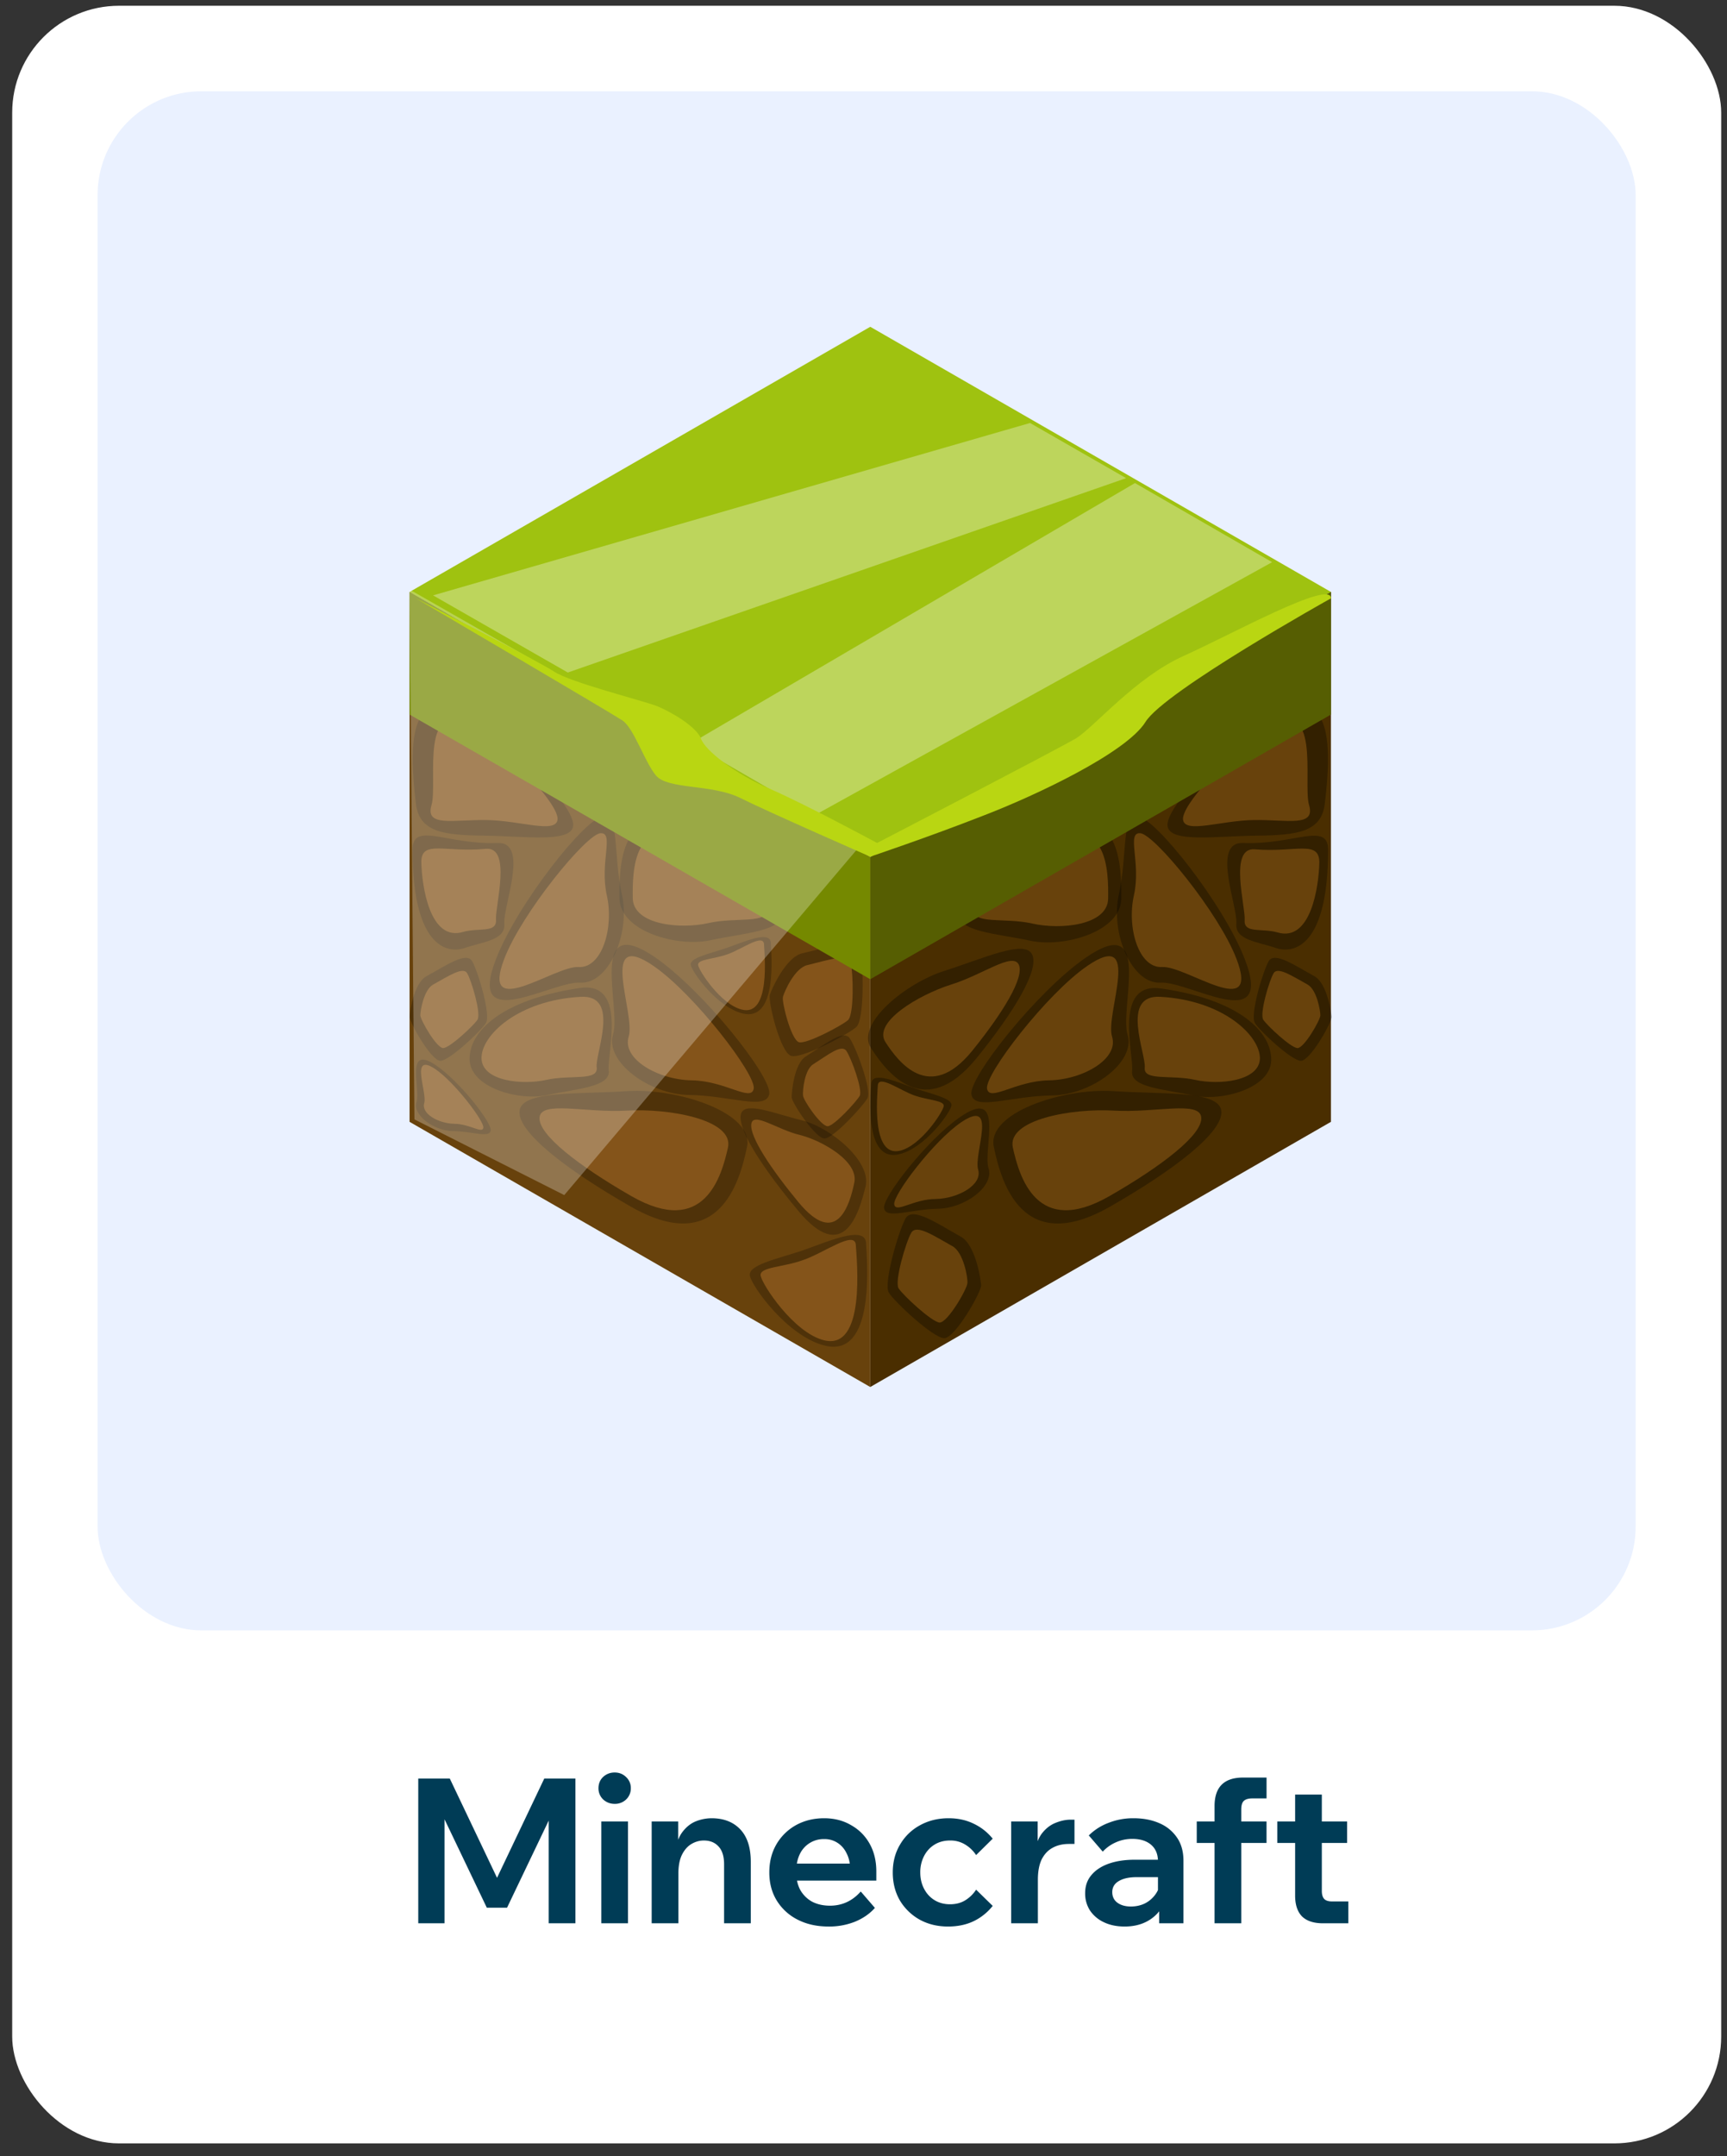 <svg width="113" height="141" fill="none" xmlns="http://www.w3.org/2000/svg"><rect width="100%" height="100%" fill="#333333" stroke="none"/><rect x=".798" y=".377" width="111.822" height="139.777" rx="6.989" fill="#fff"/><rect x="6.385" y="5.969" width="100.639" height="100.639" rx="6.787" fill="#EAF1FF"/><path d="M87.085 38.708 56.94 56.048v34.648l30.145-17.34V38.708Z" fill="#4A2E00"/><path d="m26.798 73.356 30.145 17.34V56.048l-30.145-17.34v34.648Z" fill="#68420C"/><path d="m56.943 56.048 30.146-17.34-30.146-17.34-30.145 17.34 30.145 17.34Z" fill="#9FC210"/><path opacity=".31" d="M82.721 47.17c-3.193 2.204-6.514 5.749-6.323 6.867.192 1.085 3.162.638 5.813.606 2.65-.032 4.247-.223 4.47-2.075.48-3.896.511-8.43-3.96-5.397Z" fill="#000"/><path d="M82.808 47.714c-2.65 1.82-5.557 5.013-5.397 5.907.16.895 2.459.032 4.63 0 2.204-.032 4.056.48 3.609-.99-.415-1.468.862-7.44-2.842-4.917Z" fill="#68420C"/><path opacity=".31" d="M71.033 62.627c-3.193 2.203-7.664 7.855-7.472 8.941.191 1.086 2.586.096 5.237.064 2.65-.032 5.524-2.203 4.981-3.96-.542-1.82 1.693-8.111-2.746-5.045Z" fill="#000"/><path d="M71.13 63.17c-2.65 1.82-6.706 7.089-6.546 8.015.16.894 1.852-.511 4.055-.543 2.204-.032 4.599-1.405 4.12-2.874-.447-1.501 2.043-7.121-1.629-4.599Z" fill="#68420C"/><path opacity=".31" d="M62.828 73.037c-2.14 1.469-5.11 5.269-4.982 5.971.128.735 1.725.064 3.513.032 1.788-.032 3.704-1.469 3.321-2.65-.383-1.182 1.118-5.397-1.852-3.353Z" fill="#000"/><path d="M62.886 73.388c-1.789 1.214-4.471 4.758-4.375 5.365.096.607 1.245-.351 2.714-.351 1.47-.032 3.066-.926 2.778-1.916-.319-1.022 1.342-4.758-1.117-3.098Z" fill="#68420C"/><path opacity=".31" d="M81.45 62.722c-1.405-3.64-5.876-9.26-6.993-9.325-1.118-.063-.67 2.491-1.246 5.078-.575 2.587.862 5.876 2.715 5.78 1.852-.128 7.472 3.513 5.524-1.533Z" fill="#000"/><path d="M80.9 62.69c-1.149-3.002-5.364-8.143-6.29-8.207-.926-.064.064 1.916-.415 4.056-.48 2.14.319 4.79 1.852 4.694 1.565-.096 6.45 3.608 4.854-.543Z" fill="#68420C"/><path opacity=".31" d="M68.768 54.58c-3.257 1.852-5.876 3.831-6.035 5.077-.16 1.277 2.458 1.373 4.662 1.852 2.203.479 5.908-.575 5.972-2.714.031-2.108-.064-6.77-4.599-4.216Z" fill="#000"/><path d="M68.706 55.218c-2.714 1.533-4.854 3.162-4.981 4.215-.128 1.054 2.012.543 3.832.959 1.82.415 4.918.127 4.95-1.63.031-1.82-.064-5.651-3.8-3.544Z" fill="#68420C"/><path opacity=".31" d="M75.991 64.639c-3.193-.48-1.788 4.31-1.916 5.397-.128 1.085 2.108 1.181 3.992 1.596 1.884.415 5.077-.479 5.11-2.299.031-1.852-2.077-3.96-7.186-4.694Z" fill="#000"/><path d="M75.924 65.181c-2.65-.16-.926 3.736-1.022 4.63-.096.895 1.724.448 3.29.799 1.564.351 4.214.096 4.246-1.405 0-1.501-2.427-3.8-6.514-4.024Z" fill="#68420C"/><path opacity=".31" d="M81.344 55.122c-2.108-.095-.351 4.152-.447 5.27-.096 1.085 1.373 1.181 2.586 1.596 1.214.415 3.417-.16 3.417-6.419 0-1.852-2.235-.319-5.556-.447Z" fill="#000"/><path d="M82.11 55.537c-1.725-.16-.607 3.737-.67 4.63-.065.895 1.117.512 2.139.8 2.203.67 2.714-3.035 2.746-4.567 0-1.501-1.565-.64-4.215-.863Z" fill="#68420C"/><path opacity=".31" d="M63.887 69.205c2.459-3.034 4.151-5.812 3.64-6.802-.479-.99-3.225.287-5.748 1.086-2.523.798-5.812 3.48-4.79 5.045 1.022 1.565 3.48 4.854 6.898.67Z" fill="#000"/><path d="M63.627 68.694c2.011-2.491 3.416-4.79 3.033-5.62-.415-.83-2.363.67-4.438 1.309-2.108.67-5.142 2.459-4.28 3.768.83 1.277 2.874 4.024 5.685.543Z" fill="#68420C"/><path opacity=".31" d="M72.665 78.882c4.183-2.395 7.376-4.854 7.249-6.228-.128-1.373-3.864-1.085-7.122-1.309-3.289-.192-8.27 1.437-7.76 3.672.48 2.3 1.853 7.186 7.633 3.865Z" fill="#000"/><path d="M72.597 78.21c3.449-1.98 6.1-4.023 6.003-5.14-.095-1.118-3.001-.288-5.716-.448-2.714-.16-7.025.575-6.61 2.427.415 1.852 1.533 5.908 6.323 3.161Z" fill="#68420C"/><path opacity=".31" d="M58.87 75.465c1.66-.416 3.288-2.683 3.384-3.162.096-.479-1.213-.734-2.331-1.118-1.118-.383-2.842-1.181-2.906-.35-.064.83-.48 5.236 1.852 4.63Z" fill="#000"/><path d="M58.907 75.24c1.373-.35 2.778-2.522 2.842-2.905.064-.384-1.022-.384-1.916-.703-.926-.32-2.331-1.373-2.395-.67-.032.67-.447 4.757 1.469 4.278Z" fill="#68420C"/><path opacity=".31" d="M86.014 63.84c-1.34-.734-2.618-1.628-3.001-.99-.384.67-1.246 3.545-.895 4.056.32.51 2.395 2.459 3.002 2.459.607 0 2.012-2.491 2.012-2.874-.032-.352-.32-2.204-1.118-2.65Z" fill="#000"/><path d="M85.565 64.383c-.99-.543-1.98-1.213-2.236-.734-.287.479-.926 2.65-.67 3.034.255.383 1.788 1.82 2.235 1.852.447 0 1.5-1.852 1.5-2.14 0-.287-.223-1.66-.83-2.012Z" fill="#68420C"/><path opacity=".31" d="M62.857 80.86c-1.597-.894-3.162-1.98-3.609-1.181-.447.798-1.469 4.279-1.086 4.854.384.606 2.874 2.938 3.609 2.97.703.031 2.427-3.002 2.427-3.45-.032-.478-.383-2.682-1.341-3.193Z" fill="#000"/><path d="M62.341 81.499c-1.213-.67-2.363-1.47-2.714-.894-.351.606-1.118 3.193-.83 3.64.287.447 2.171 2.203 2.682 2.236.543 0 1.82-2.236 1.82-2.587.032-.351-.255-1.98-.958-2.395Z" fill="#68420C"/><path opacity=".24" d="M31.176 47.17c3.193 2.204 6.514 5.749 6.323 6.866-.192 1.086-3.162.64-5.812.607-2.65-.032-4.248-.223-4.471-2.075-.479-3.896-.511-8.463 3.96-5.397Z" fill="#000"/><path d="M31.081 47.713c2.65 1.82 5.557 5.014 5.397 5.908-.16.894-2.459.032-4.63 0-2.204-.032-4.056.479-3.609-.99.415-1.469-.862-7.44 2.842-4.918Z" fill="#84541A"/><path opacity=".24" d="M42.86 62.595c3.194 2.203 7.664 7.855 7.473 8.941-.192 1.086-2.587.096-5.237.064s-5.525-2.203-4.982-3.96c.543-1.788-1.692-8.079 2.746-5.045Z" fill="#000"/><path d="M42.77 63.17c2.65 1.82 6.706 7.089 6.547 8.015-.16.894-1.852-.511-4.056-.543-2.203-.032-4.598-1.405-4.12-2.874.448-1.5-2.043-7.121 1.63-4.599Z" fill="#84541A"/><path opacity=".24" d="M28.561 69.684c1.533 1.054 3.64 3.736 3.545 4.247-.096.511-1.213.032-2.49.032-1.246-.032-2.62-1.054-2.364-1.884.288-.862-.798-3.864 1.31-2.395Z" fill="#000"/><path d="M28.529 69.94c1.245.862 3.161 3.385 3.097 3.8-.064.415-.894-.256-1.916-.256-1.054-.032-2.171-.67-1.948-1.373.192-.703-.99-3.385.767-2.172Z" fill="#84541A"/><path opacity=".24" d="M32.45 62.722c1.406-3.64 5.877-9.26 6.994-9.325 1.118-.064.671 2.491 1.246 5.078.575 2.586-.862 5.875-2.715 5.78-1.852-.128-7.472 3.48-5.524-1.533Z" fill="#000"/><path d="M32.998 62.69c1.15-3.002 5.365-8.143 6.291-8.207.926-.064-.064 1.916.415 4.056.48 2.14-.32 4.79-1.852 4.694-1.565-.096-6.45 3.608-4.854-.543Z" fill="#84541A"/><path opacity=".24" d="M45.13 54.548c3.257 1.852 5.876 3.832 6.036 5.077.16 1.278-2.46 1.373-4.663 1.852-2.203.48-5.907-.574-5.971-2.714-.032-2.076.064-6.738 4.598-4.215Z" fill="#000"/><path d="M45.203 55.186c2.714 1.533 4.854 3.162 4.981 4.215.128 1.054-2.011.543-3.832.958-1.82.416-4.917.128-4.95-1.628-.031-1.788.064-5.652 3.8-3.545Z" fill="#84541A"/><path opacity=".24" d="M37.913 64.607c3.193-.48 1.788 4.311 1.916 5.397.128 1.085-2.108 1.181-3.992 1.596-1.884.416-5.077-.479-5.11-2.33-.031-1.821 2.077-3.897 7.186-4.663Z" fill="#000"/><path d="M37.99 65.182c2.65-.16.925 3.736 1.053 4.63.096.895-1.724.448-3.29.799-1.564.351-4.214.096-4.246-1.405-.032-1.501 2.395-3.8 6.482-4.024Z" fill="#84541A"/><path opacity=".24" d="M32.552 55.122c2.107-.096.35 4.151.447 5.269.095 1.085-1.374 1.181-2.587 1.596-1.213.416-3.417-.16-3.417-6.418 0-1.884 2.235-.32 5.557-.447Z" fill="#000"/><path d="M31.784 55.505c1.724-.16.606 3.737.67 4.63.064.895-1.117.512-2.14.8-2.203.67-2.714-3.035-2.746-4.567 0-1.47 1.565-.607 4.216-.863Z" fill="#84541A"/><path opacity=".24" d="M52.199 79.136c-2.204-2.65-3.864-5.141-3.736-6.195.127-1.022 2.171-.127 4.023.32 1.82.447 4.535 2.65 4.152 4.31-.416 1.693-1.406 5.238-4.44 1.565Z" fill="#000"/><path d="M52.255 78.625c-1.82-2.203-3.194-4.279-3.098-5.11.096-.861 1.693.352 3.193.704 1.501.383 3.864 1.756 3.545 3.129-.287 1.373-1.118 4.311-3.64 1.277Z" fill="#84541A"/><path opacity=".24" d="M41.241 78.881c-4.183-2.395-7.376-4.854-7.248-6.227.127-1.373 3.863-1.086 7.12-1.31 3.29-.19 8.272 1.438 7.76 3.673-.478 2.3-1.852 7.185-7.632 3.864Z" fill="#000"/><path d="M41.306 78.21c-3.448-1.98-6.099-4.023-6.003-5.141.096-1.118 3.002-.287 5.716-.447 2.714-.16 7.025.575 6.61 2.427-.415 1.852-1.533 5.908-6.323 3.161Z" fill="#84541A"/><path opacity=".24" d="M48.584 66.268c-1.66-.416-3.289-2.683-3.385-3.162-.096-.479 1.214-.734 2.332-1.118 1.117-.383 2.842-1.181 2.905-.35.032.797.447 5.204-1.852 4.63Z" fill="#000"/><path d="M48.52 66.011c-1.373-.35-2.778-2.522-2.842-2.905-.063-.384 1.022-.384 1.916-.703.927-.32 2.332-1.373 2.395-.67.033.67.448 4.79-1.468 4.279Z" fill="#84541A"/><path opacity=".24" d="M53.95 87.983c-2.426-.607-4.758-3.865-4.885-4.567-.128-.703 1.756-1.086 3.385-1.629 1.596-.543 4.151-1.724 4.215-.51.064 1.181.639 7.568-2.714 6.706Z" fill="#000"/><path d="M53.89 87.632c-1.98-.511-4.024-3.64-4.12-4.216-.096-.575 1.469-.543 2.778-1.022 1.341-.447 3.385-1.98 3.449-.99.064 1.022.67 6.962-2.108 6.228Z" fill="#84541A"/><path opacity=".24" d="M27.893 63.84c1.342-.734 2.619-1.628 3.002-.99.383.671 1.246 3.545.894 4.056-.32.511-2.395 2.46-2.97 2.46-.606 0-2.011-2.492-2.011-2.875s.287-2.203 1.085-2.65Z" fill="#000"/><path d="M28.334 64.383c.99-.543 1.98-1.213 2.236-.734.287.478.926 2.65.67 3.033-.255.383-1.788 1.82-2.235 1.852-.447 0-1.501-1.852-1.501-2.14 0-.319.223-1.66.83-2.011Z" fill="#84541A"/><path opacity=".24" d="M52.48 62.34c1.788-.416 3.577-1.055 3.8-.16.224.894.288 4.502-.255 4.981-.543.48-3.545 2.076-4.247 1.884-.703-.16-1.533-3.544-1.405-3.992.127-.415 1.053-2.458 2.107-2.714Z" fill="#000"/><path d="M52.827 63.106c1.34-.32 2.682-.799 2.842-.128.16.67.223 3.385-.192 3.736-.415.352-2.682 1.565-3.193 1.437-.511-.127-1.15-2.65-1.054-2.97.096-.35.766-1.884 1.597-2.075Z" fill="#84541A"/><path opacity=".24" d="M52.727 69.077c1.277-.799 2.459-1.788 2.874-1.182.415.607 1.469 3.417 1.15 3.928-.288.511-2.204 2.587-2.779 2.619-.575.064-2.14-2.3-2.171-2.683 0-.383.16-2.203.926-2.682Z" fill="#000"/><path d="M53.214 69.588c.958-.607 1.852-1.341 2.171-.862.32.479 1.086 2.554.862 2.938-.223.383-1.628 1.915-2.075 1.98-.447.031-1.629-1.725-1.629-2.012-.032-.32.096-1.693.67-2.044Z" fill="#84541A"/><path d="M87.085 38.708 56.94 56.048v7.984l30.145-17.308v-8.016Z" fill="#565E02"/><path d="m26.798 38.708 30.145 17.34v7.984L26.798 46.724v-8.016Z" fill="#758900"/><g opacity=".32"><path d="m74.262 31.587-29.06 17.02 8.112 4.695L83.236 36.76l-8.974-5.173Z" fill="url(#a)"/><path d="M67.393 27.66 28.338 38.931l8.814 5.045 36.532-12.71-6.29-3.608Z" fill="url(#b)"/></g><path opacity=".27" d="M26.798 38.549 56.24 55.346l-19.32 22.8-9.804-4.95-.32-34.647Z" fill="url(#c)"/><path d="M87.089 39.123s-10.89 6.068-12.135 8.08c-1.246 2.011-7.185 4.822-10.698 6.163-3.513 1.373-7.313 2.65-7.313 2.65s-6.642-2.906-8.494-3.832c-1.852-.926-4.726-.542-5.525-1.469-.766-.926-1.437-3.097-2.203-3.608-.767-.511-13.508-7.983-13.508-7.983s7.983 4.087 9.037 4.79c1.054.702 5.748 1.884 6.674 2.235.926.351 2.65 1.373 2.938 2.14.256.766 2.204 2.299 4.503 3.289 2.299.99 7.025 3.544 7.025 3.544s11.816-6.131 12.997-6.834c1.182-.702 3.864-3.96 7.058-5.396 3.193-1.437 9.644-5.014 9.644-3.769Z" fill="#B9D612"/><path d="M33.177 124.743h-1.324l-3.692-7.716.926-.013v8.748h-1.72v-9.463h2.064l3.454 7.253h-.727l3.454-7.253h2.038v9.463h-1.747v-8.748l.966.013-3.692 7.716Zm7.914 1.019h-1.747v-6.657h1.747v6.657Zm-.873-7.809c-.292 0-.543-.097-.755-.291a.992.992 0 0 1-.304-.728c0-.3.101-.547.304-.741.212-.194.463-.291.755-.291.3 0 .551.102.754.304a.967.967 0 0 1 .304.728.992.992 0 0 1-.304.728 1.05 1.05 0 0 1-.754.291Zm8.907 7.809h-1.747v-3.851c0-.521-.12-.909-.357-1.165-.239-.265-.56-.397-.967-.397-.282 0-.551.075-.807.225-.256.15-.463.384-.622.701-.159.318-.238.737-.238 1.258v3.229H42.64v-6.657h1.734v2.065h-.212c.08-.592.242-1.05.49-1.377.255-.335.551-.569.886-.701a2.812 2.812 0 0 1 1.02-.199c.794 0 1.42.243 1.879.728.459.485.688 1.191.688 2.118v4.023Zm7.195-2.078.926 1.072c-.335.38-.768.68-1.297.9a4.557 4.557 0 0 1-1.734.318c-.767 0-1.442-.15-2.025-.45a3.387 3.387 0 0 1-1.363-1.244c-.326-.53-.49-1.143-.49-1.84 0-.697.155-1.31.464-1.84a3.379 3.379 0 0 1 1.283-1.257c.547-.3 1.16-.45 1.84-.45.662 0 1.249.15 1.76.45.52.291.927.697 1.218 1.218.291.52.437 1.125.437 1.813v.079H55.63v-.185c0-.406-.075-.759-.225-1.059-.14-.3-.34-.534-.595-.701a1.539 1.539 0 0 0-.887-.252 1.722 1.722 0 0 0-1.601 1.006c-.15.318-.225.697-.225 1.138 0 .468.092.87.278 1.205.194.326.454.578.78.754.336.168.72.252 1.152.252.794 0 1.465-.309 2.012-.927Zm1.019-.714h-5.877v-1.112h5.665l.212.516v.596Zm6.53.595 1.085 1.059a3.572 3.572 0 0 1-1.258 1.006c-.485.229-1.041.344-1.667.344-.689 0-1.306-.15-1.853-.45a3.484 3.484 0 0 1-1.297-1.257c-.31-.539-.464-1.147-.464-1.827 0-.688.16-1.297.477-1.826.317-.539.75-.958 1.297-1.258.556-.308 1.182-.463 1.88-.463.608 0 1.155.119 1.64.357.486.23.9.556 1.245.98l-1.086 1.072a2.218 2.218 0 0 0-.715-.688 1.83 1.83 0 0 0-.992-.265c-.38 0-.715.088-1.006.265-.291.176-.52.423-.688.741a2.287 2.287 0 0 0-.252 1.085c0 .397.084.755.252 1.072.167.318.397.565.688.741.291.177.627.265 1.006.265.388 0 .723-.088 1.006-.265.282-.176.516-.406.701-.688Zm6.436-4.579v1.588h-.357c-.415 0-.772.084-1.072.251-.3.159-.538.411-.715.755-.167.344-.251.79-.251 1.337v2.845h-1.747v-6.657h1.734v2.157h-.212c.08-.591.243-1.05.49-1.376.255-.327.551-.556.886-.688.344-.142.68-.212 1.006-.212h.238Zm7.13 6.776h-1.588v-1.337l-.08-.211v-2.502c0-.467-.15-.829-.45-1.085-.3-.256-.71-.384-1.23-.384-.38 0-.737.075-1.072.225a2.545 2.545 0 0 0-.86.609l-.914-1.059a3.64 3.64 0 0 1 1.284-.82 4.344 4.344 0 0 1 1.641-.305c.644 0 1.213.11 1.708.331a2.62 2.62 0 0 1 1.151.953c.274.406.41.904.41 1.495v4.09Zm-3.851.212c-.512 0-.962-.093-1.35-.278a2.231 2.231 0 0 1-.913-.768 2.043 2.043 0 0 1-.318-1.138c0-.459.132-.847.397-1.165.265-.326.64-.578 1.125-.754.494-.176 1.063-.265 1.707-.265h1.708v1.139h-1.575c-.477 0-.86.083-1.152.251-.29.168-.436.41-.436.728 0 .291.11.52.33.688.23.168.525.252.887.252.344 0 .658-.071.94-.212a1.91 1.91 0 0 0 .688-.609c.177-.256.278-.547.305-.873l.502.238c0 .547-.119 1.028-.357 1.442a2.556 2.556 0 0 1-1.006.98c-.423.229-.917.344-1.482.344Zm7.632-.212H79.47v-7.663c0-1.244.622-1.866 1.867-1.866h1.535v1.363h-.927c-.264 0-.454.057-.569.172-.106.106-.159.291-.159.556v7.438Zm1.655-5.254h-4.566v-1.403h4.566v1.403Zm5.352 5.254h-1.667c-.6 0-1.055-.15-1.364-.45-.3-.309-.45-.763-.45-1.363v-6.604h1.747v6.299c0 .239.053.415.16.53.105.106.273.159.502.159h1.072v1.429Zm-.08-5.254h-4.565v-1.403h4.566v1.403Z" fill="#003C56"/><defs><linearGradient id="a" x1="45.198" y1="42.448" x2="83.231" y2="42.448" gradientUnits="userSpaceOnUse"><stop stop-color="#fff"/><stop offset=".703" stop-color="#fff"/></linearGradient><linearGradient id="b" x1="28.351" y1="35.822" x2="73.695" y2="35.822" gradientUnits="userSpaceOnUse"><stop stop-color="#fff"/><stop offset=".703" stop-color="#fff"/></linearGradient><linearGradient id="c" x1="28.828" y1="71.878" x2="40.347" y2="49.252" gradientUnits="userSpaceOnUse"><stop stop-color="#fff"/><stop offset=".703" stop-color="#fff"/></linearGradient></defs></svg>